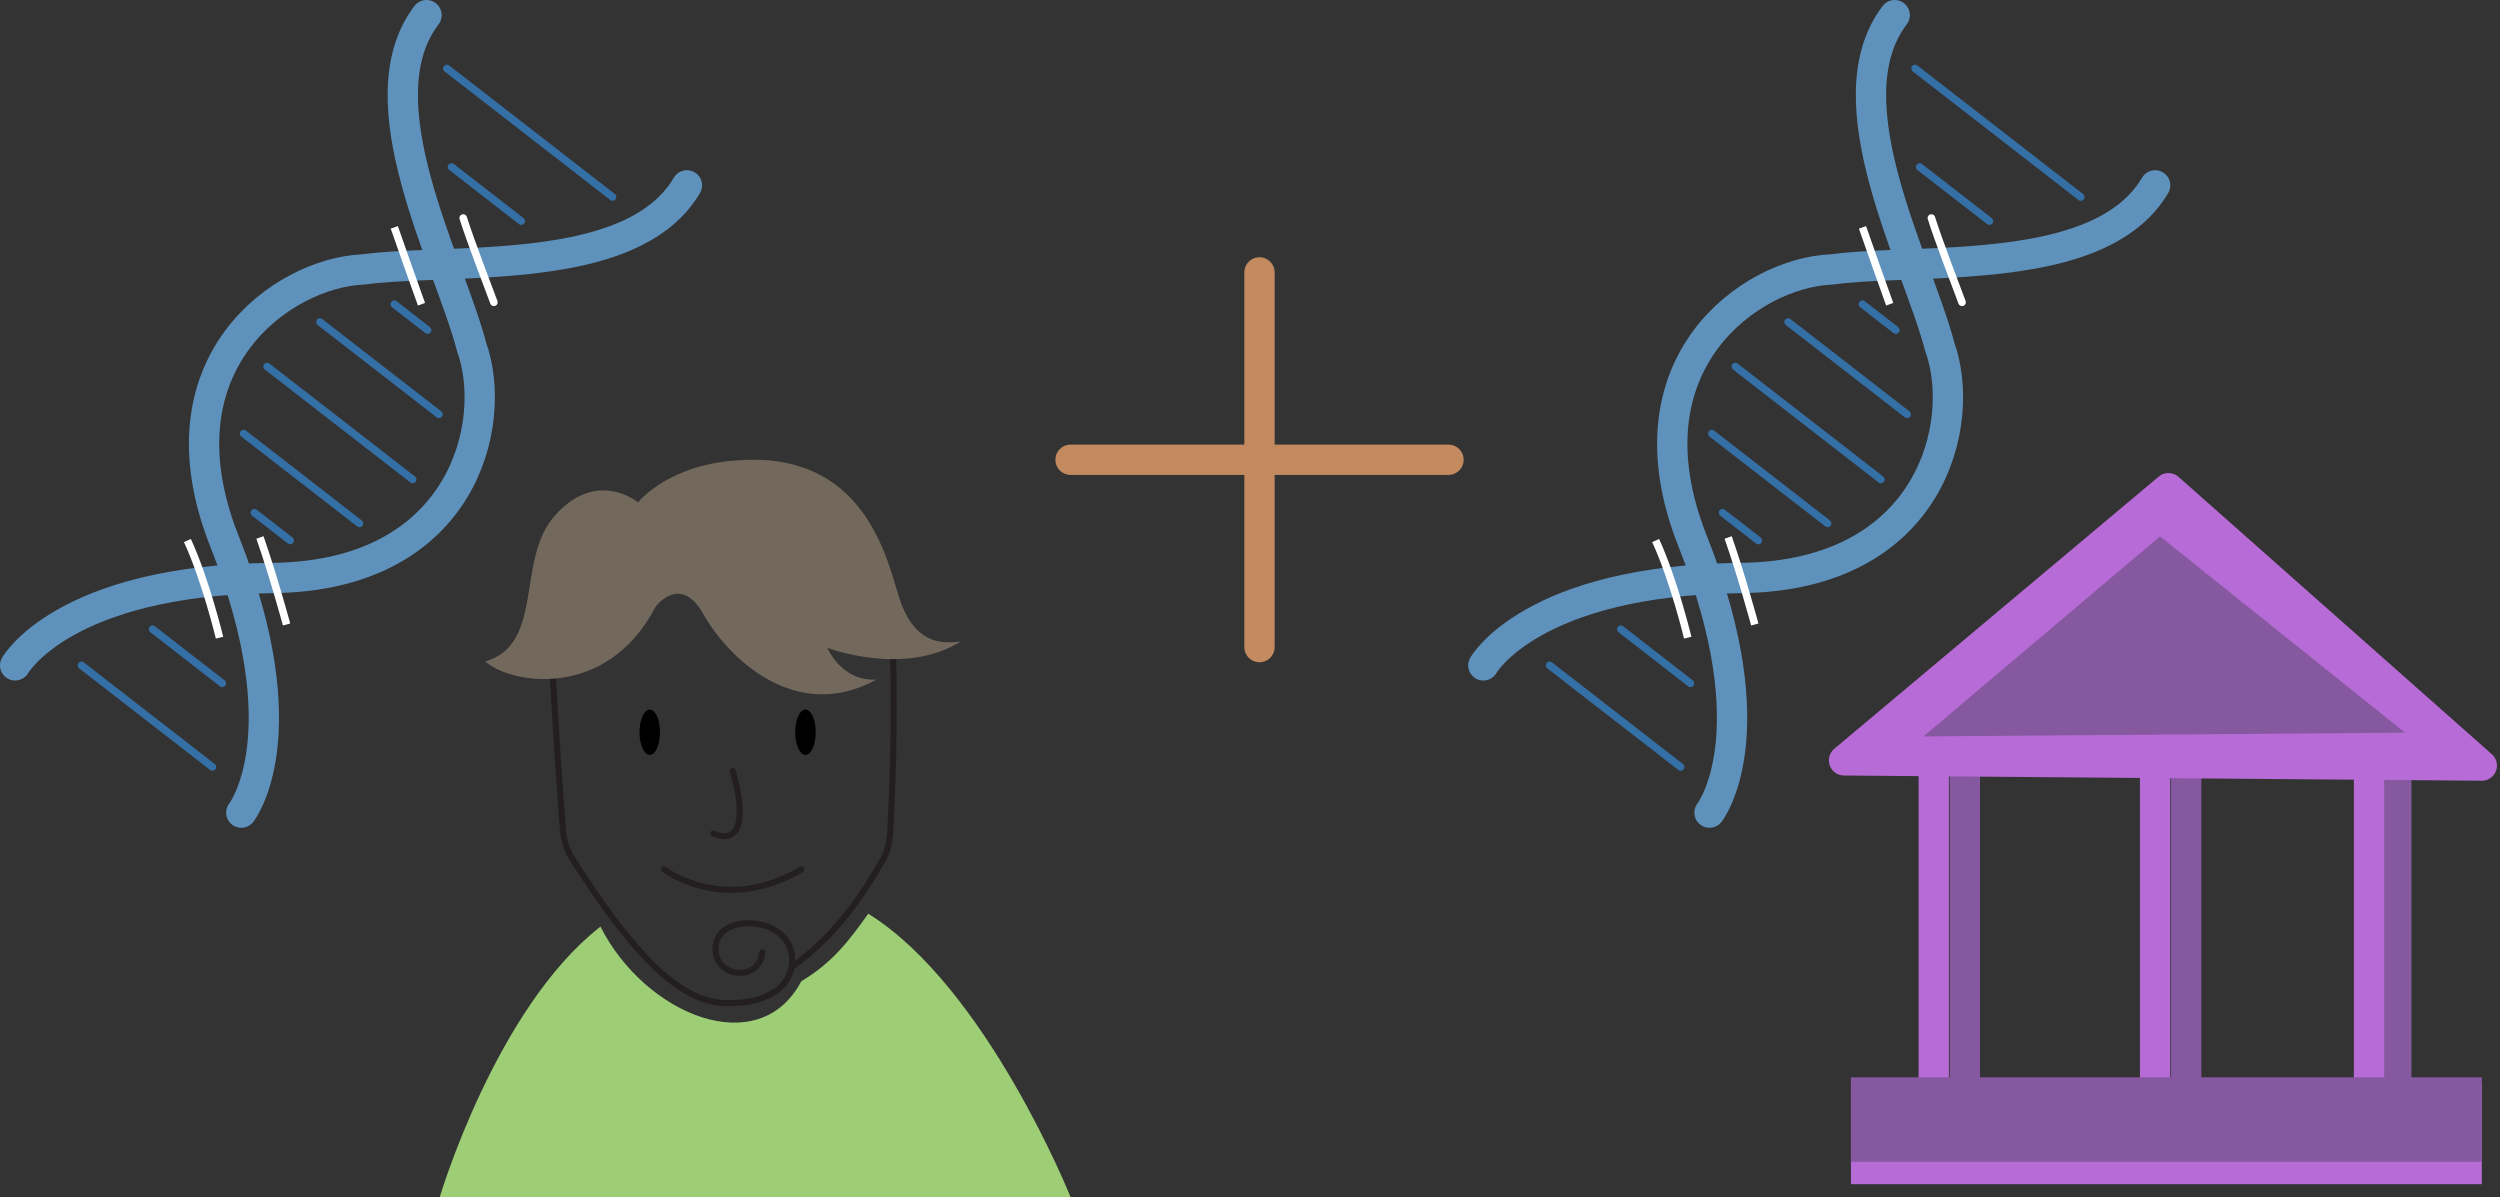 <svg width="165" height="79" viewBox="0 0 165 79" fill="none" xmlns="http://www.w3.org/2000/svg">
<rect x="0" y="0" width="165" height="79" fill="#333333" stroke="none"/>
<path d="M15.927 53.634C15.927 53.634 19.922 48.57 14.823 35.743C10.136 23.944 18.701 18.021 23.914 17.787C25.054 17.634 26.419 17.562 27.904 17.501C28.317 17.485 30.226 17.41 30.764 17.384C36.443 17.122 42.853 16.455 45.338 12.234" stroke="#5E92BC" stroke-width="2" stroke-miterlimit="10" stroke-linecap="round"/>
<path d="M1 43.914C1 43.914 4.171 38.297 17.971 38.148C30.664 38.012 32.899 27.838 31.135 22.927C29.633 17.178 23.84 6.67 28.149 1" stroke="#5E92BC" stroke-width="2" stroke-miterlimit="10" stroke-linecap="round"/>
<path d="M26.023 15.006C26.476 16.292 27.518 19.269 27.818 20.079Z" fill="white"/>
<path d="M26.023 15.006C26.476 16.292 27.518 19.269 27.818 20.079" stroke="white" stroke-width="0.5" stroke-miterlimit="10"/>
<path d="M30.573 14.39C31.051 15.909 32.209 18.909 32.596 19.952Z" fill="white"/>
<path d="M30.573 14.39C31.051 15.909 32.209 18.909 32.596 19.952" stroke="white" stroke-width="0.5" stroke-miterlimit="10" stroke-linecap="round"/>
<path d="M18.914 41.215C18.914 41.215 18.037 37.985 17.156 35.473Z" fill="white"/>
<path d="M18.914 41.215C18.914 41.215 18.037 37.985 17.156 35.473" stroke="white" stroke-width="0.5" stroke-miterlimit="10"/>
<path d="M14.489 42.086C14.489 42.086 13.57 38.273 12.369 35.675Z" fill="white"/>
<path d="M14.489 42.086C14.489 42.086 13.57 38.273 12.369 35.675" stroke="white" stroke-width="0.5" stroke-miterlimit="10"/>
<path d="M17.631 24.192L27.238 31.646" stroke="#346FA5" stroke-width="0.5" stroke-miterlimit="10" stroke-linecap="round"/>
<path d="M21.118 21.255L28.971 27.347" stroke="#346FA5" stroke-width="0.5" stroke-miterlimit="10" stroke-linecap="round"/>
<path d="M16.083 28.619L23.722 34.544" stroke="#346FA5" stroke-width="0.5" stroke-miterlimit="10" stroke-linecap="round"/>
<path d="M26.023 20.079L28.225 21.787" stroke="#346FA5" stroke-width="0.5" stroke-miterlimit="10" stroke-linecap="round"/>
<path d="M29.8 11.021L34.402 14.593" stroke="#346FA5" stroke-width="0.5" stroke-miterlimit="10" stroke-linecap="round"/>
<path d="M10.068 41.526L14.67 45.1" stroke="#346FA5" stroke-width="0.5" stroke-miterlimit="10" stroke-linecap="round"/>
<path d="M29.494 4.518L40.43 13.003" stroke="#346FA5" stroke-width="0.5" stroke-miterlimit="10" stroke-linecap="round"/>
<path d="M5.376 43.914L14.02 50.619" stroke="#346FA5" stroke-width="0.5" stroke-miterlimit="10" stroke-linecap="round"/>
<path d="M16.788 33.839L19.154 35.675" stroke="#346FA5" stroke-width="0.5" stroke-miterlimit="10" stroke-linecap="round"/>
<path d="M112.828 53.634C112.828 53.634 116.822 48.57 111.724 35.743C107.037 23.944 115.602 18.021 120.815 17.787C121.955 17.634 123.319 17.562 124.804 17.501C125.218 17.485 127.127 17.41 127.665 17.384C133.344 17.122 139.754 16.455 142.239 12.234" stroke="#5E92BC" stroke-width="2" stroke-miterlimit="10" stroke-linecap="round"/>
<path d="M97.901 43.914C97.901 43.914 101.072 38.297 114.871 38.148C127.565 38.012 129.8 27.838 128.036 22.927C126.533 17.178 120.741 6.67 125.05 1" stroke="#5E92BC" stroke-width="2" stroke-miterlimit="10" stroke-linecap="round"/>
<path d="M122.924 15.006C123.377 16.292 124.42 19.269 124.72 20.079Z" fill="white"/>
<path d="M122.924 15.006C123.377 16.292 124.42 19.269 124.72 20.079" stroke="white" stroke-width="0.5" stroke-miterlimit="10"/>
<path d="M127.472 14.39C127.95 15.909 129.108 18.909 129.495 19.952Z" fill="white"/>
<path d="M127.472 14.39C127.95 15.909 129.108 18.909 129.495 19.952" stroke="white" stroke-width="0.5" stroke-miterlimit="10" stroke-linecap="round"/>
<path d="M115.816 41.215C115.816 41.215 114.939 37.985 114.058 35.473Z" fill="white"/>
<path d="M115.816 41.215C115.816 41.215 114.939 37.985 114.058 35.473" stroke="white" stroke-width="0.5" stroke-miterlimit="10"/>
<path d="M111.39 42.086C111.39 42.086 110.471 38.273 109.271 35.675Z" fill="white"/>
<path d="M111.39 42.086C111.39 42.086 110.471 38.273 109.271 35.675" stroke="white" stroke-width="0.5" stroke-miterlimit="10"/>
<path d="M114.532 24.192L124.139 31.646" stroke="#346FA5" stroke-width="0.5" stroke-miterlimit="10" stroke-linecap="round"/>
<path d="M118.018 21.255L125.87 27.347" stroke="#346FA5" stroke-width="0.5" stroke-miterlimit="10" stroke-linecap="round"/>
<path d="M112.982 28.619L120.621 34.544" stroke="#346FA5" stroke-width="0.5" stroke-miterlimit="10" stroke-linecap="round"/>
<path d="M122.924 20.079L125.124 21.787" stroke="#346FA5" stroke-width="0.5" stroke-miterlimit="10" stroke-linecap="round"/>
<path d="M126.699 11.021L131.301 14.593" stroke="#346FA5" stroke-width="0.5" stroke-miterlimit="10" stroke-linecap="round"/>
<path d="M106.969 41.526L111.569 45.1" stroke="#346FA5" stroke-width="0.5" stroke-miterlimit="10" stroke-linecap="round"/>
<path d="M126.394 4.518L137.329 13.003" stroke="#346FA5" stroke-width="0.5" stroke-miterlimit="10" stroke-linecap="round"/>
<path d="M102.275 43.914L110.919 50.619" stroke="#346FA5" stroke-width="0.5" stroke-miterlimit="10" stroke-linecap="round"/>
<path d="M113.688 33.839L116.053 35.675" stroke="#346FA5" stroke-width="0.5" stroke-miterlimit="10" stroke-linecap="round"/>
<path d="M129.68 50.527V72.576" stroke="#8658A0" stroke-width="2" stroke-miterlimit="10"/>
<path d="M127.628 50.527V72.576" stroke="#B76BD6" stroke-width="2" stroke-miterlimit="10"/>
<path d="M144.289 50.527V72.576" stroke="#8658A0" stroke-width="2" stroke-miterlimit="10"/>
<path d="M158.154 50.527V72.576" stroke="#8658A0" stroke-width="2" stroke-miterlimit="10"/>
<path d="M142.237 50.527V72.576" stroke="#B76BD6" stroke-width="2" stroke-miterlimit="10"/>
<path d="M163.799 50.528L143.118 32.221L121.707 50.184L163.799 50.528Z" fill="#578491" stroke="#B76BD6" stroke-width="2" stroke-miterlimit="10" stroke-linecap="round" stroke-linejoin="round"/>
<path d="M124.184 49.627L142.546 34.107L161.555 49.334L124.184 49.627Z" fill="#8658A0" stroke="#B76BD6" stroke-width="2" stroke-miterlimit="10" stroke-linecap="round" stroke-linejoin="round"/>
<path d="M163.799 71.428H122.162V78.157H163.799V71.428Z" fill="#B76BD6"/>
<path d="M83.126 17.977V42.709" stroke="#C48A5F" stroke-width="2" stroke-miterlimit="10" stroke-linecap="round" stroke-linejoin="round"/>
<path d="M95.6 30.344H70.657" stroke="#C48A5F" stroke-width="2" stroke-miterlimit="10" stroke-linecap="round" stroke-linejoin="round"/>
<path d="M29.026 79C29.026 79 32.724 66.538 39.629 61.157C42.592 67 50.092 70.06 52.886 64.762C54.969 63.512 56.026 62.096 57.305 60.305C65.102 65.145 70.655 79 70.655 79H29.026V79Z" fill="#9DCE76"/>
<path d="M36.236 40.341C36.236 40.341 36.707 49.094 37.169 54.993C37.25 55.538 37.41 56.1 37.726 56.596C41.602 62.736 44.816 66.204 47.926 66.2C50.806 66.277 52.522 64.954 52.252 62.987C51.966 60.875 48.807 60.37 47.644 61.553C46.947 62.261 47.157 63.537 47.982 63.987C49.142 64.616 50.276 63.85 50.31 62.852" stroke="#231F20" stroke-width="0.4" stroke-miterlimit="10" stroke-linecap="round"/>
<path d="M58.89 42.094C58.89 42.094 59.181 46.844 58.755 54.971C58.685 55.622 58.612 56.068 58.344 56.604C56.968 59.063 55.142 61.767 52.282 63.8" stroke="#231F20" stroke-width="0.4" stroke-miterlimit="10" stroke-linecap="round"/>
<path d="M42.883 49.823C43.257 49.823 43.559 49.153 43.559 48.327C43.559 47.501 43.257 46.831 42.883 46.831C42.51 46.831 42.208 47.501 42.208 48.327C42.208 49.153 42.51 49.823 42.883 49.823Z" fill="black"/>
<path d="M53.16 49.823C53.533 49.823 53.836 49.153 53.836 48.327C53.836 47.501 53.533 46.831 53.16 46.831C52.786 46.831 52.484 47.501 52.484 48.327C52.484 49.153 52.786 49.823 53.16 49.823Z" fill="black"/>
<path d="M43.83 57.377C43.83 57.377 47.754 60.419 52.888 57.377" stroke="#231F20" stroke-width="0.4" stroke-miterlimit="10" stroke-linecap="round"/>
<path d="M48.357 50.887C48.357 50.887 49.402 54.157 48.357 55.011C47.881 55.401 47.074 55.011 47.074 55.011" stroke="#231F20" stroke-width="0.4" stroke-miterlimit="10" stroke-linecap="round"/>
<path d="M43.267 40.052C43.267 40.052 44.89 37.805 46.433 40.55C47.972 43.297 52.453 47.827 57.843 44.852C55.531 44.987 54.605 42.754 54.605 42.754C54.605 42.754 59.644 44.697 63.423 42.332C62.266 42.477 60.541 42.587 59.486 39.849C58.693 37.789 57.599 29.859 48.937 30.368C44.159 30.571 42.111 33.156 42.111 33.156C42.111 33.156 39.339 30.851 36.545 34.12C34.077 37.008 35.914 42.536 32.031 43.651C33.606 45.122 40.015 46.288 43.267 40.052Z" fill="#72685B"/>
<path d="M156.356 50.527V72.576" stroke="#B76BD6" stroke-width="2" stroke-miterlimit="10"/>
<path d="M163.799 71.103H122.162V76.681H163.799V71.103Z" fill="#8658A0"/>
</svg>
